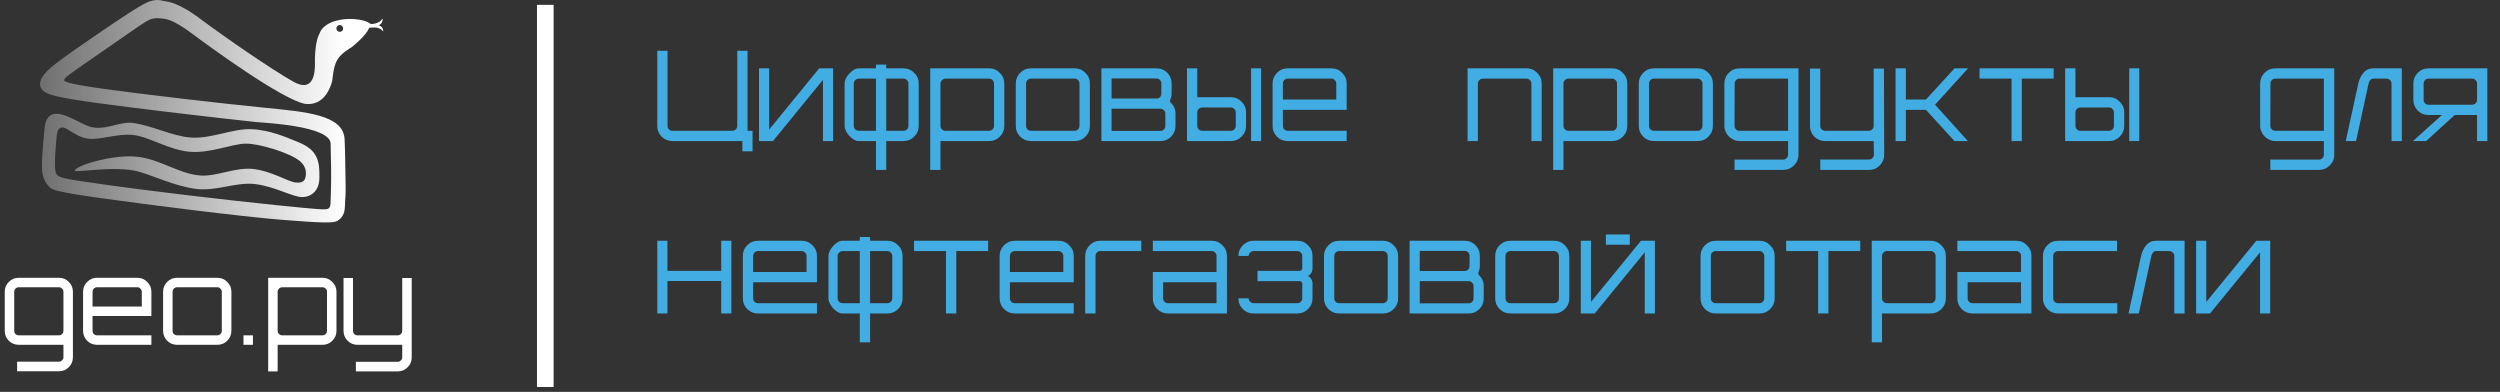 <svg width="319" height="50" viewBox="0 0 319 50" fill="none" xmlns="http://www.w3.org/2000/svg">
<rect x="0" y="0" width="319" height="50" fill="#333333" stroke="none"/>
<path fill-rule="evenodd" clip-rule="evenodd" d="M40.19 8.324C40.154 8.841 40.212 12.001 37.405 10.409C34.598 8.817 28.818 4.841 25.623 2.453C22.428 0.064 21.247 0.233 20.756 0.097C20.266 -0.039 19.852 -0.024 19.375 0.095C18.898 0.214 18.358 0.437 16.523 1.617C14.689 2.797 11.559 4.933 9.438 6.421C7.318 7.91 6.206 8.75 5.608 9.522C5.01 10.294 4.927 10.998 5.455 11.529C5.984 12.06 7.125 12.419 12.46 13.154C17.795 13.888 27.325 14.999 32.669 15.572C33.598 15.672 42.134 16.031 42.188 18.331C42.231 20.133 42.285 22.565 42.228 24.223C42.171 25.881 42.241 26.385 41.918 26.601C41.596 26.816 40.881 26.743 35.254 26.177C29.628 25.611 18.857 24.349 13.313 23.543C7.77 22.737 7.234 22.762 7.069 21.796C6.904 20.829 7.11 18.872 7.181 17.889C7.252 16.906 7.366 16.213 8.008 16.267C8.65 16.32 9.716 17.486 11.22 17.693C12.723 17.9 14.929 17.02 16.934 17.214C18.938 17.409 21.555 19.137 24.187 19.363C26.819 19.589 29.554 18.365 31.345 18.327C33.001 18.293 37.074 19.507 38.309 20.593C39.037 21.233 39.093 21.965 39.002 22.501C38.911 23.038 38.673 23.378 37.723 23.288C36.773 23.199 34.627 21.817 32.317 21.562C30.007 21.307 27.608 22.561 25.526 22.393C22.954 22.185 20.806 20.553 17.992 20.064C14.685 19.489 9.336 21.236 9.584 21.785C9.705 22.052 14.731 21.105 17.643 21.885C19.443 22.367 22.247 23.738 24.939 24.094C27.631 24.45 30.053 23.199 32.527 23.485C35.001 23.77 37.284 25.115 38.525 25.148C39.488 25.173 40.736 24.534 40.754 22.71C40.763 21.844 40.764 20.846 40.383 20.051C40.002 19.257 39.374 18.668 38.021 18.123C36.668 17.579 34.546 16.592 32.103 16.484C29.659 16.377 26.893 17.771 24.261 17.542C21.862 17.333 19.546 16.06 16.932 15.685C15.273 15.448 13.335 16.768 11.374 16.135C9.659 15.581 5.984 12.608 5.676 16.448C5.556 17.94 5.329 19.817 5.351 21.303C5.373 22.789 5.853 23.332 6.203 23.755C6.553 24.177 6.778 24.422 12.715 25.259C18.651 26.095 30.905 27.651 36.03 28.053C41.156 28.456 42.587 28.491 43.091 28.157C43.596 27.823 43.989 27.36 44.013 26.279C44.038 25.198 44.133 25.163 44.099 23.479C44.065 21.795 44.052 19.483 43.97 17.759C43.82 14.625 38.96 14.263 33.723 13.742C28.159 13.188 18.179 12.033 13.154 11.326C8.13 10.619 8.061 10.362 8.234 10.085C8.407 9.809 8.821 9.513 10.507 8.337C12.192 7.162 15.149 5.107 16.828 3.953C18.506 2.8 18.905 2.548 19.311 2.425C19.718 2.302 20.13 2.308 20.594 2.353C21.058 2.399 21.944 2.368 24.523 4.3C26.445 5.741 36.001 12.743 38.964 13.258C41.38 13.508 42.153 11.191 42.388 10.34C42.63 8.416 42.712 7.444 44.337 6.374C44.464 6.291 44.682 6.11 44.806 6.075C45.429 5.574 46.082 5.003 46.599 4.365C46.837 4.071 46.926 3.932 47.131 3.54C47.466 3.539 47.948 3.411 48.48 3.664C48.713 3.774 48.744 3.882 48.883 4.002C48.92 3.84 48.869 3.703 48.788 3.568C48.676 3.38 48.587 3.348 48.339 3.218C48.849 2.941 48.759 2.715 48.831 2.437L48.766 2.403C48.567 2.763 48.21 2.903 47.911 2.984C46.881 3.264 47.614 2.797 45.771 2.5C44.337 2.268 42.188 2.47 41.139 3.637C41.062 3.723 41.023 3.801 40.935 3.906C40.763 4.327 40.592 4.583 40.474 5.044C40.201 6.115 40.166 7.225 40.19 8.324ZM43.55 3.241C43.761 3.352 43.846 3.626 43.736 3.837C43.561 4.17 43.053 4.117 42.941 3.758C42.833 3.413 43.2 3.058 43.55 3.241Z" fill="url(#paint0_linear_1060_2)"/>
<path d="M9.305 45.575C9.305 46.076 9.133 46.499 8.789 46.843C8.444 47.197 8.022 47.373 7.52 47.373H2.182V46.15H7.52C7.678 46.15 7.81 46.091 7.919 45.973C8.036 45.864 8.095 45.732 8.095 45.575V43.997H2.389C1.897 43.997 1.475 43.825 1.121 43.481C0.777 43.127 0.605 42.704 0.605 42.212V37.228C0.605 36.737 0.777 36.319 1.121 35.975C1.475 35.621 1.897 35.444 2.389 35.444H7.52C8.022 35.444 8.444 35.621 8.789 35.975C9.133 36.319 9.305 36.737 9.305 37.228V45.575ZM2.389 42.788H7.52C7.678 42.788 7.81 42.733 7.919 42.625C8.036 42.507 8.095 42.37 8.095 42.212V37.228C8.095 37.071 8.036 36.938 7.919 36.83C7.81 36.712 7.678 36.653 7.52 36.653H2.389C2.232 36.653 2.094 36.712 1.976 36.83C1.868 36.938 1.814 37.071 1.814 37.228V42.212C1.814 42.37 1.868 42.507 1.976 42.625C2.094 42.733 2.232 42.788 2.389 42.788ZM17.518 35.444C18.019 35.444 18.442 35.621 18.786 35.975C19.14 36.319 19.317 36.737 19.317 37.228V40.325H11.811V42.212C11.811 42.37 11.865 42.507 11.973 42.625C12.091 42.733 12.229 42.788 12.386 42.788H19.317V43.997H12.386C11.895 43.997 11.472 43.825 11.118 43.481C10.774 43.127 10.602 42.704 10.602 42.212V37.228C10.602 36.737 10.774 36.319 11.118 35.975C11.472 35.621 11.895 35.444 12.386 35.444H17.518ZM11.811 39.116H18.093V37.228C18.093 37.071 18.034 36.938 17.916 36.83C17.808 36.712 17.675 36.653 17.518 36.653H12.386C12.229 36.653 12.091 36.712 11.973 36.83C11.865 36.938 11.811 37.071 11.811 37.228V39.116ZM22.596 35.444H27.727C28.229 35.444 28.651 35.621 28.995 35.975C29.349 36.319 29.526 36.737 29.526 37.228V42.212C29.526 42.704 29.349 43.127 28.995 43.481C28.651 43.825 28.229 43.997 27.727 43.997H22.596C22.104 43.997 21.682 43.825 21.328 43.481C20.984 43.127 20.812 42.704 20.812 42.212V37.228C20.812 36.737 20.984 36.319 21.328 35.975C21.682 35.621 22.104 35.444 22.596 35.444ZM27.727 36.653H22.596C22.439 36.653 22.301 36.712 22.183 36.83C22.075 36.938 22.021 37.071 22.021 37.228V42.212C22.021 42.37 22.075 42.507 22.183 42.625C22.301 42.733 22.439 42.788 22.596 42.788H27.727C27.885 42.788 28.017 42.733 28.125 42.625C28.244 42.507 28.302 42.37 28.302 42.212V37.228C28.302 37.071 28.244 36.938 28.125 36.83C28.017 36.712 27.885 36.653 27.727 36.653ZM32.275 42.788V43.997H31.066V42.788H32.275ZM41.15 35.444C41.641 35.444 42.059 35.621 42.403 35.975C42.757 36.319 42.934 36.737 42.934 37.228V42.212C42.934 42.704 42.757 43.127 42.403 43.481C42.059 43.825 41.641 43.997 41.15 43.997H35.428V47.388H34.219V35.444H41.15ZM41.725 42.212V37.228C41.725 37.071 41.666 36.938 41.548 36.83C41.44 36.712 41.307 36.653 41.15 36.653H36.018C35.861 36.653 35.723 36.712 35.605 36.83C35.487 36.938 35.428 37.071 35.428 37.228V42.212C35.428 42.37 35.487 42.507 35.605 42.625C35.723 42.733 35.861 42.788 36.018 42.788H41.15C41.307 42.788 41.44 42.733 41.548 42.625C41.666 42.507 41.725 42.37 41.725 42.212ZM52.535 45.589C52.535 46.091 52.362 46.513 52.018 46.857C51.674 47.211 51.252 47.388 50.75 47.388H45.412V46.164H50.75C50.908 46.164 51.04 46.105 51.148 45.987C51.266 45.879 51.325 45.746 51.325 45.589V43.997H45.619C45.127 43.997 44.705 43.825 44.351 43.481C44.007 43.127 43.834 42.704 43.834 42.212V35.474H45.044V42.212C45.044 42.37 45.098 42.507 45.206 42.625C45.324 42.733 45.461 42.788 45.619 42.788H50.75C50.908 42.788 51.04 42.733 51.148 42.625C51.266 42.507 51.325 42.37 51.325 42.212V35.474H52.535V45.589Z" fill="white"/>
<line x1="69.58" y1="0.618" x2="69.58" y2="49.378" stroke="white" stroke-width="2.126"/>
<path d="M85.802 18C85.269 18 84.81 17.813 84.426 17.44C84.052 17.056 83.866 16.597 83.866 16.064V6.48H85.178V16.064C85.178 16.235 85.237 16.384 85.354 16.512C85.482 16.629 85.631 16.688 85.802 16.688H93.434C93.605 16.688 93.754 16.629 93.882 16.512C94.01 16.384 94.074 16.235 94.074 16.064V6.48H95.386V16.688H96.026V19.312H94.73V18H85.802ZM104.53 8.72H106.306V18H105.01V10.192L98.626 18H96.85V8.72H98.146V16.528L104.53 8.72ZM115.292 8.72C115.825 8.72 116.279 8.912 116.652 9.296C117.036 9.669 117.228 10.123 117.228 10.656V16.064C117.228 16.597 117.036 17.056 116.652 17.44C116.279 17.813 115.825 18 115.292 18H113.084V21.68H111.772V18H109.564C109.361 18 109.153 17.936 108.94 17.808C108.737 17.68 108.545 17.52 108.364 17.328C108.193 17.136 108.049 16.928 107.932 16.704C107.825 16.48 107.772 16.267 107.772 16.064V10.656C107.772 10.453 107.825 10.24 107.932 10.016C108.049 9.792 108.193 9.584 108.364 9.392C108.545 9.2 108.737 9.04 108.94 8.912C109.153 8.784 109.361 8.72 109.564 8.72H111.772V8.24H113.084V8.72H115.292ZM115.916 16.064V10.656C115.916 10.485 115.852 10.341 115.724 10.224C115.607 10.096 115.463 10.032 115.292 10.032H113.084V16.688H115.292C115.463 16.688 115.607 16.629 115.724 16.512C115.852 16.384 115.916 16.235 115.916 16.064ZM111.772 10.032H109.58C109.409 10.032 109.26 10.096 109.132 10.224C109.004 10.341 108.94 10.485 108.94 10.656V16.064C108.94 16.235 109.004 16.384 109.132 16.512C109.26 16.629 109.409 16.688 109.58 16.688H111.772V10.032ZM126.214 8.72C126.747 8.72 127.201 8.912 127.574 9.296C127.958 9.669 128.15 10.123 128.15 10.656V16.064C128.15 16.597 127.958 17.056 127.574 17.44C127.201 17.813 126.747 18 126.214 18H120.006V21.68H118.694V8.72H126.214ZM126.838 16.064V10.656C126.838 10.485 126.774 10.341 126.646 10.224C126.529 10.096 126.385 10.032 126.214 10.032H120.646C120.475 10.032 120.326 10.096 120.198 10.224C120.07 10.341 120.006 10.485 120.006 10.656V16.064C120.006 16.235 120.07 16.384 120.198 16.512C120.326 16.629 120.475 16.688 120.646 16.688H126.214C126.385 16.688 126.529 16.629 126.646 16.512C126.774 16.384 126.838 16.235 126.838 16.064ZM131.552 8.72H137.12C137.664 8.72 138.122 8.912 138.496 9.296C138.88 9.669 139.072 10.123 139.072 10.656V16.064C139.072 16.597 138.88 17.056 138.496 17.44C138.122 17.813 137.664 18 137.12 18H131.552C131.018 18 130.56 17.813 130.176 17.44C129.802 17.056 129.616 16.597 129.616 16.064V10.656C129.616 10.123 129.802 9.669 130.176 9.296C130.56 8.912 131.018 8.72 131.552 8.72ZM137.12 10.032H131.552C131.381 10.032 131.232 10.096 131.104 10.224C130.986 10.341 130.928 10.485 130.928 10.656V16.064C130.928 16.235 130.986 16.384 131.104 16.512C131.232 16.629 131.381 16.688 131.552 16.688H137.12C137.29 16.688 137.434 16.629 137.552 16.512C137.68 16.384 137.744 16.235 137.744 16.064V10.656C137.744 10.485 137.68 10.341 137.552 10.224C137.434 10.096 137.29 10.032 137.12 10.032ZM149.29 12.8L149.354 13.072C149.78 13.467 149.994 13.941 149.994 14.496V16.08C149.994 16.613 149.807 17.067 149.434 17.44C149.06 17.813 148.607 18 148.074 18H140.538V8.72H147.578C148.111 8.72 148.564 8.907 148.938 9.28C149.311 9.653 149.498 10.107 149.498 10.64V11.952C149.498 12.24 149.428 12.523 149.29 12.8ZM147.578 10.016H142.458C142.042 10.016 141.834 10.016 141.834 10.016C141.834 10.016 141.834 10.224 141.834 10.64V12.576C141.823 12.576 141.866 12.576 141.962 12.576C142.058 12.576 142.223 12.576 142.458 12.576H147.578C147.748 12.576 147.892 12.517 148.01 12.4C148.127 12.272 148.186 12.123 148.186 11.952V10.64C148.186 10.469 148.127 10.325 148.01 10.208C147.892 10.08 147.748 10.016 147.578 10.016ZM148.698 16.08V14.496C148.698 14.325 148.634 14.181 148.506 14.064C148.388 13.936 148.244 13.872 148.074 13.872H141.834C141.834 13.872 141.834 13.936 141.834 14.064C141.834 14.181 141.834 14.325 141.834 14.496C141.834 15.669 141.834 16.272 141.834 16.304C141.834 16.336 141.834 16.469 141.834 16.704H148.074C148.244 16.704 148.388 16.645 148.506 16.528C148.634 16.4 148.698 16.251 148.698 16.08ZM151.46 18V8.72H152.772V12.4H157.06C157.593 12.4 158.046 12.592 158.42 12.976C158.804 13.349 158.996 13.803 158.996 14.336V16.064C158.996 16.597 158.804 17.056 158.42 17.44C158.046 17.813 157.593 18 157.06 18H151.46ZM157.684 14.336C157.684 14.165 157.62 14.021 157.492 13.904C157.374 13.776 157.23 13.712 157.06 13.712H153.412C153.241 13.712 153.092 13.776 152.964 13.904C152.836 14.021 152.772 14.165 152.772 14.336V16.064C152.772 16.235 152.836 16.384 152.964 16.512C153.092 16.629 153.241 16.688 153.412 16.688H157.06C157.23 16.688 157.374 16.629 157.492 16.512C157.62 16.384 157.684 16.235 157.684 16.064V14.336ZM159.636 8.72H160.916V18H159.636V8.72ZM169.885 8.72C170.429 8.72 170.888 8.912 171.261 9.296C171.645 9.669 171.837 10.123 171.837 10.656V14.016H163.693V16.064C163.693 16.235 163.752 16.384 163.869 16.512C163.997 16.629 164.147 16.688 164.317 16.688H171.837V18H164.317C163.784 18 163.325 17.813 162.941 17.44C162.568 17.056 162.381 16.597 162.381 16.064V10.656C162.381 10.123 162.568 9.669 162.941 9.296C163.325 8.912 163.784 8.72 164.317 8.72H169.885ZM163.693 12.704H170.509V10.656C170.509 10.485 170.445 10.341 170.317 10.224C170.2 10.096 170.056 10.032 169.885 10.032H164.317C164.147 10.032 163.997 10.096 163.869 10.224C163.752 10.341 163.693 10.485 163.693 10.656V12.704ZM194.784 8.72C195.318 8.72 195.771 8.912 196.144 9.296C196.528 9.669 196.72 10.123 196.72 10.656V18H195.408V10.656C195.408 10.485 195.344 10.341 195.216 10.224C195.099 10.096 194.955 10.032 194.784 10.032H189.216C189.046 10.032 188.896 10.096 188.768 10.224C188.64 10.341 188.576 10.485 188.576 10.656V18H187.264V8.72H194.784ZM205.706 8.72C206.239 8.72 206.693 8.912 207.066 9.296C207.45 9.669 207.642 10.123 207.642 10.656V16.064C207.642 16.597 207.45 17.056 207.066 17.44C206.693 17.813 206.239 18 205.706 18H199.498V21.68H198.186V8.72H205.706ZM206.33 16.064V10.656C206.33 10.485 206.266 10.341 206.138 10.224C206.021 10.096 205.877 10.032 205.706 10.032H200.138C199.967 10.032 199.818 10.096 199.69 10.224C199.562 10.341 199.498 10.485 199.498 10.656V16.064C199.498 16.235 199.562 16.384 199.69 16.512C199.818 16.629 199.967 16.688 200.138 16.688H205.706C205.877 16.688 206.021 16.629 206.138 16.512C206.266 16.384 206.33 16.235 206.33 16.064ZM211.044 8.72H216.612C217.156 8.72 217.615 8.912 217.988 9.296C218.372 9.669 218.564 10.123 218.564 10.656V16.064C218.564 16.597 218.372 17.056 217.988 17.44C217.615 17.813 217.156 18 216.612 18H211.044C210.511 18 210.052 17.813 209.668 17.44C209.295 17.056 209.108 16.597 209.108 16.064V10.656C209.108 10.123 209.295 9.669 209.668 9.296C210.052 8.912 210.511 8.72 211.044 8.72ZM216.612 10.032H211.044C210.873 10.032 210.724 10.096 210.596 10.224C210.479 10.341 210.42 10.485 210.42 10.656V16.064C210.42 16.235 210.479 16.384 210.596 16.512C210.724 16.629 210.873 16.688 211.044 16.688H216.612C216.783 16.688 216.927 16.629 217.044 16.512C217.172 16.384 217.236 16.235 217.236 16.064V10.656C217.236 10.485 217.172 10.341 217.044 10.224C216.927 10.096 216.783 10.032 216.612 10.032ZM221.326 21.68V20.368H227.534C227.705 20.368 227.849 20.304 227.966 20.176C228.094 20.059 228.158 19.915 228.158 19.744V18H221.966C221.71 18 221.465 17.947 221.23 17.84C220.995 17.733 220.787 17.595 220.606 17.424C220.435 17.243 220.297 17.035 220.19 16.8C220.083 16.565 220.03 16.32 220.03 16.064V10.656C220.03 10.123 220.217 9.669 220.59 9.296C220.974 8.912 221.433 8.72 221.966 8.72H229.486V19.744C229.486 20.277 229.294 20.731 228.91 21.104C228.537 21.488 228.078 21.68 227.534 21.68H221.326ZM221.966 10.032C221.795 10.032 221.646 10.096 221.518 10.224C221.401 10.341 221.342 10.485 221.342 10.656L221.326 16.064C221.326 16.235 221.39 16.384 221.518 16.512C221.646 16.629 221.795 16.688 221.966 16.688H228.158V10.032H221.966ZM240.424 19.728C240.424 20.272 240.237 20.731 239.864 21.104C239.49 21.488 239.032 21.68 238.488 21.68H232.264V20.352H238.488C238.658 20.352 238.802 20.288 238.92 20.16C239.048 20.043 239.112 19.899 239.112 19.728L239.08 18H232.888C232.354 18 231.896 17.813 231.512 17.44C231.138 17.056 230.952 16.597 230.952 16.064V8.752H232.264V16.064C232.264 16.235 232.322 16.384 232.44 16.512C232.568 16.629 232.717 16.688 232.888 16.688H238.456C238.626 16.688 238.77 16.629 238.888 16.512C239.016 16.384 239.08 16.235 239.08 16.064V8.752H240.392L240.424 19.728ZM249.394 8.72H251.122L246.914 13.36L251.106 18H249.394L245.746 14.016H243.186V18H241.874V8.72H243.186V12.704H245.746L249.394 8.72ZM252.592 8.72H262.048V10.032H257.984V18H256.672V10.032H252.592V8.72ZM263.514 18V8.72H264.826V12.4H269.114C269.648 12.4 270.101 12.592 270.474 12.976C270.858 13.349 271.05 13.803 271.05 14.336V16.064C271.05 16.597 270.858 17.056 270.474 17.44C270.101 17.813 269.648 18 269.114 18H263.514ZM269.738 14.336C269.738 14.165 269.674 14.021 269.546 13.904C269.429 13.776 269.285 13.712 269.114 13.712H265.466C265.296 13.712 265.146 13.776 265.018 13.904C264.89 14.021 264.826 14.165 264.826 14.336V16.064C264.826 16.235 264.89 16.384 265.018 16.512C265.146 16.629 265.296 16.688 265.466 16.688H269.114C269.285 16.688 269.429 16.629 269.546 16.512C269.674 16.384 269.738 16.235 269.738 16.064V14.336ZM271.69 8.72H272.97V18H271.69V8.72ZM289.693 21.68V20.368H295.901C296.072 20.368 296.216 20.304 296.333 20.176C296.461 20.059 296.525 19.915 296.525 19.744V18H290.333C290.077 18 289.832 17.947 289.597 17.84C289.362 17.733 289.154 17.595 288.973 17.424C288.802 17.243 288.664 17.035 288.557 16.8C288.45 16.565 288.397 16.32 288.397 16.064V10.656C288.397 10.123 288.584 9.669 288.957 9.296C289.341 8.912 289.8 8.72 290.333 8.72H297.853V19.744C297.853 20.277 297.661 20.731 297.277 21.104C296.904 21.488 296.445 21.68 295.901 21.68H289.693ZM290.333 10.032C290.162 10.032 290.013 10.096 289.885 10.224C289.768 10.341 289.709 10.485 289.709 10.656L289.693 16.064C289.693 16.235 289.757 16.384 289.885 16.512C290.013 16.629 290.162 16.688 290.333 16.688H296.525V10.032H290.333ZM306.471 8.72V18H305.159V10.656C305.159 10.485 305.095 10.341 304.967 10.224C304.839 10.096 304.69 10.032 304.519 10.032H302.855C302.684 10.032 302.546 10.096 302.439 10.224C302.343 10.341 302.274 10.485 302.231 10.656L300.631 18H299.319L300.919 10.656C301.036 10.123 301.255 9.669 301.575 9.296C301.895 8.912 302.322 8.72 302.855 8.72H306.471ZM307.944 10.656C307.944 10.123 308.131 9.669 308.504 9.296C308.877 8.912 309.336 8.72 309.88 8.72H317.384V18H316.072V14.672H313.224L309.576 18H307.896L311.592 14.672H309.88C309.336 14.672 308.877 14.485 308.504 14.112C308.131 13.728 307.944 13.269 307.944 12.736V10.656ZM315.448 13.36C315.619 13.36 315.763 13.301 315.88 13.184C316.008 13.056 316.072 12.907 316.072 12.736V10.656C316.072 10.485 316.008 10.341 315.88 10.224C315.763 10.096 315.619 10.032 315.448 10.032H309.88C309.709 10.032 309.56 10.096 309.432 10.224C309.315 10.341 309.256 10.485 309.256 10.656V12.736C309.256 12.907 309.315 13.056 309.432 13.184C309.56 13.301 309.709 13.36 309.88 13.36H315.448ZM92.026 34.56V30.72H93.322V40H92.026V35.856H85.162V40H83.866V30.72H85.162V34.56H92.026ZM102.292 30.72C102.836 30.72 103.294 30.912 103.668 31.296C104.052 31.669 104.244 32.123 104.244 32.656V36.016H96.1V38.064C96.1 38.235 96.158 38.384 96.276 38.512C96.404 38.629 96.553 38.688 96.724 38.688H104.244V40H96.724C96.19 40 95.732 39.813 95.348 39.44C94.974 39.056 94.788 38.597 94.788 38.064V32.656C94.788 32.123 94.974 31.669 95.348 31.296C95.732 30.912 96.19 30.72 96.724 30.72H102.292ZM96.1 34.704H102.916V32.656C102.916 32.485 102.852 32.341 102.724 32.224C102.606 32.096 102.462 32.032 102.292 32.032H96.724C96.553 32.032 96.404 32.096 96.276 32.224C96.158 32.341 96.1 32.485 96.1 32.656V34.704ZM113.23 30.72C113.763 30.72 114.216 30.912 114.59 31.296C114.974 31.669 115.166 32.123 115.166 32.656V38.064C115.166 38.597 114.974 39.056 114.59 39.44C114.216 39.813 113.763 40 113.23 40H111.022V43.68H109.71V40H107.502C107.299 40 107.091 39.936 106.878 39.808C106.675 39.68 106.483 39.52 106.302 39.328C106.131 39.136 105.987 38.928 105.87 38.704C105.763 38.48 105.71 38.267 105.71 38.064V32.656C105.71 32.453 105.763 32.24 105.87 32.016C105.987 31.792 106.131 31.584 106.302 31.392C106.483 31.2 106.675 31.04 106.878 30.912C107.091 30.784 107.299 30.72 107.502 30.72H109.71V30.24H111.022V30.72H113.23ZM113.854 38.064V32.656C113.854 32.485 113.79 32.341 113.662 32.224C113.544 32.096 113.4 32.032 113.23 32.032H111.022V38.688H113.23C113.4 38.688 113.544 38.629 113.662 38.512C113.79 38.384 113.854 38.235 113.854 38.064ZM109.71 32.032H107.518C107.347 32.032 107.198 32.096 107.07 32.224C106.942 32.341 106.878 32.485 106.878 32.656V38.064C106.878 38.235 106.942 38.384 107.07 38.512C107.198 38.629 107.347 38.688 107.518 38.688H109.71V32.032ZM116.631 30.72H126.087V32.032H122.023V40H120.711V32.032H116.631V30.72ZM135.057 30.72C135.601 30.72 136.06 30.912 136.433 31.296C136.817 31.669 137.009 32.123 137.009 32.656V36.016H128.865V38.064C128.865 38.235 128.924 38.384 129.041 38.512C129.169 38.629 129.319 38.688 129.489 38.688H137.009V40H129.489C128.956 40 128.497 39.813 128.113 39.44C127.74 39.056 127.553 38.597 127.553 38.064V32.656C127.553 32.123 127.74 31.669 128.113 31.296C128.497 30.912 128.956 30.72 129.489 30.72H135.057ZM128.865 34.704H135.681V32.656C135.681 32.485 135.617 32.341 135.489 32.224C135.372 32.096 135.228 32.032 135.057 32.032H129.489C129.319 32.032 129.169 32.096 129.041 32.224C128.924 32.341 128.865 32.485 128.865 32.656V34.704ZM140.411 30.72H145.627V32.032H140.411C140.241 32.032 140.091 32.096 139.963 32.224C139.846 32.341 139.787 32.485 139.787 32.656V40H138.475V32.656C138.475 32.123 138.662 31.669 139.035 31.296C139.419 30.912 139.878 30.72 140.411 30.72ZM154.604 30.72C155.148 30.72 155.607 30.912 155.98 31.296C156.364 31.669 156.556 32.123 156.556 32.656V40H149.036C148.503 40 148.044 39.813 147.66 39.44C147.287 39.056 147.1 38.597 147.1 38.064V34.704H155.228V32.656C155.228 32.485 155.164 32.341 155.036 32.224C154.919 32.096 154.775 32.032 154.604 32.032H147.1V30.72H154.604ZM155.228 38.688V36.016H148.412V38.064C148.412 38.235 148.471 38.384 148.588 38.512C148.716 38.629 148.866 38.688 149.036 38.688H155.228ZM165.542 38.688C165.713 38.688 165.857 38.629 165.974 38.512C166.102 38.384 166.166 38.235 166.166 38.064V36.192C166.166 36.107 166.134 36.032 166.07 35.968C166.006 35.904 165.931 35.872 165.846 35.872H160.454V34.56H165.846C165.931 34.56 166.006 34.528 166.07 34.464C166.134 34.4 166.166 34.325 166.166 34.24V32.656C166.166 32.485 166.102 32.341 165.974 32.224C165.857 32.096 165.713 32.032 165.542 32.032H159.942C159.793 32.032 159.649 32.101 159.51 32.24C159.382 32.368 159.318 32.507 159.318 32.656H158.022C158.022 32.389 158.07 32.139 158.166 31.904C158.273 31.669 158.411 31.467 158.582 31.296C158.763 31.115 158.966 30.976 159.19 30.88C159.425 30.773 159.675 30.72 159.942 30.72H165.542C166.075 30.72 166.529 30.912 166.902 31.296C167.286 31.669 167.478 32.123 167.478 32.656V34.24C167.478 34.4 167.451 34.544 167.398 34.672C167.345 34.789 167.281 34.891 167.206 34.976C167.142 35.051 167.073 35.109 166.998 35.152C166.934 35.184 166.881 35.2 166.838 35.2C166.881 35.2 166.934 35.221 166.998 35.264C167.073 35.307 167.142 35.371 167.206 35.456C167.281 35.541 167.345 35.648 167.398 35.776C167.451 35.893 167.478 36.032 167.478 36.192V38.064C167.478 38.597 167.286 39.056 166.902 39.44C166.529 39.813 166.075 40 165.542 40H159.942C159.675 40 159.425 39.952 159.19 39.856C158.966 39.749 158.763 39.611 158.582 39.44C158.411 39.259 158.273 39.051 158.166 38.816C158.07 38.581 158.022 38.331 158.022 38.064H159.318C159.318 38.213 159.382 38.357 159.51 38.496C159.649 38.624 159.793 38.688 159.942 38.688H165.542ZM170.88 30.72H176.448C176.992 30.72 177.451 30.912 177.824 31.296C178.208 31.669 178.4 32.123 178.4 32.656V38.064C178.4 38.597 178.208 39.056 177.824 39.44C177.451 39.813 176.992 40 176.448 40H170.88C170.347 40 169.888 39.813 169.504 39.44C169.131 39.056 168.944 38.597 168.944 38.064V32.656C168.944 32.123 169.131 31.669 169.504 31.296C169.888 30.912 170.347 30.72 170.88 30.72ZM176.448 32.032H170.88C170.709 32.032 170.56 32.096 170.432 32.224C170.315 32.341 170.256 32.485 170.256 32.656V38.064C170.256 38.235 170.315 38.384 170.432 38.512C170.56 38.629 170.709 38.688 170.88 38.688H176.448C176.619 38.688 176.763 38.629 176.88 38.512C177.008 38.384 177.072 38.235 177.072 38.064V32.656C177.072 32.485 177.008 32.341 176.88 32.224C176.763 32.096 176.619 32.032 176.448 32.032ZM188.618 34.8L188.682 35.072C189.108 35.467 189.322 35.941 189.322 36.496V38.08C189.322 38.613 189.135 39.067 188.762 39.44C188.388 39.813 187.935 40 187.402 40H179.866V30.72H186.906C187.439 30.72 187.892 30.907 188.266 31.28C188.639 31.653 188.826 32.107 188.826 32.64V33.952C188.826 34.24 188.756 34.523 188.618 34.8ZM186.906 32.016H181.786C181.37 32.016 181.162 32.016 181.162 32.016C181.162 32.016 181.162 32.224 181.162 32.64V34.576C181.151 34.576 181.194 34.576 181.29 34.576C181.386 34.576 181.551 34.576 181.786 34.576H186.906C187.076 34.576 187.22 34.517 187.338 34.4C187.455 34.272 187.514 34.123 187.514 33.952V32.64C187.514 32.469 187.455 32.325 187.338 32.208C187.22 32.08 187.076 32.016 186.906 32.016ZM188.026 38.08V36.496C188.026 36.325 187.962 36.181 187.834 36.064C187.716 35.936 187.572 35.872 187.402 35.872H181.162C181.162 35.872 181.162 35.936 181.162 36.064C181.162 36.181 181.162 36.325 181.162 36.496C181.162 37.669 181.162 38.272 181.162 38.304C181.162 38.336 181.162 38.469 181.162 38.704H187.402C187.572 38.704 187.716 38.645 187.834 38.528C187.962 38.4 188.026 38.251 188.026 38.08ZM192.724 30.72H198.292C198.836 30.72 199.294 30.912 199.668 31.296C200.052 31.669 200.244 32.123 200.244 32.656V38.064C200.244 38.597 200.052 39.056 199.668 39.44C199.294 39.813 198.836 40 198.292 40H192.724C192.19 40 191.732 39.813 191.348 39.44C190.974 39.056 190.788 38.597 190.788 38.064V32.656C190.788 32.123 190.974 31.669 191.348 31.296C191.732 30.912 192.19 30.72 192.724 30.72ZM198.292 32.032H192.724C192.553 32.032 192.404 32.096 192.276 32.224C192.158 32.341 192.1 32.485 192.1 32.656V38.064C192.1 38.235 192.158 38.384 192.276 38.512C192.404 38.629 192.553 38.688 192.724 38.688H198.292C198.462 38.688 198.606 38.629 198.724 38.512C198.852 38.384 198.916 38.235 198.916 38.064V32.656C198.916 32.485 198.852 32.341 198.724 32.224C198.606 32.096 198.462 32.032 198.292 32.032ZM203.006 38.528L209.39 30.72H211.166V40H209.87V32.192L203.486 40H201.71V30.72H203.006V38.528ZM204.91 29.92V31.232H207.966V29.92H204.91ZM218.927 30.72H224.495C225.039 30.72 225.497 30.912 225.871 31.296C226.255 31.669 226.447 32.123 226.447 32.656V38.064C226.447 38.597 226.255 39.056 225.871 39.44C225.497 39.813 225.039 40 224.495 40H218.927C218.393 40 217.935 39.813 217.551 39.44C217.177 39.056 216.991 38.597 216.991 38.064V32.656C216.991 32.123 217.177 31.669 217.551 31.296C217.935 30.912 218.393 30.72 218.927 30.72ZM224.495 32.032H218.927C218.756 32.032 218.607 32.096 218.479 32.224C218.361 32.341 218.303 32.485 218.303 32.656V38.064C218.303 38.235 218.361 38.384 218.479 38.512C218.607 38.629 218.756 38.688 218.927 38.688H224.495C224.665 38.688 224.809 38.629 224.927 38.512C225.055 38.384 225.119 38.235 225.119 38.064V32.656C225.119 32.485 225.055 32.341 224.927 32.224C224.809 32.096 224.665 32.032 224.495 32.032ZM227.913 30.72H237.369V32.032H233.305V40H231.993V32.032H227.913V30.72ZM246.355 30.72C246.888 30.72 247.341 30.912 247.715 31.296C248.099 31.669 248.291 32.123 248.291 32.656V38.064C248.291 38.597 248.099 39.056 247.715 39.44C247.341 39.813 246.888 40 246.355 40H240.147V43.68H238.835V30.72H246.355ZM246.979 38.064V32.656C246.979 32.485 246.915 32.341 246.787 32.224C246.669 32.096 246.525 32.032 246.355 32.032H240.787C240.616 32.032 240.467 32.096 240.339 32.224C240.211 32.341 240.147 32.485 240.147 32.656V38.064C240.147 38.235 240.211 38.384 240.339 38.512C240.467 38.629 240.616 38.688 240.787 38.688H246.355C246.525 38.688 246.669 38.629 246.787 38.512C246.915 38.384 246.979 38.235 246.979 38.064ZM257.26 30.72C257.804 30.72 258.263 30.912 258.636 31.296C259.02 31.669 259.212 32.123 259.212 32.656V40H251.692C251.159 40 250.7 39.813 250.316 39.44C249.943 39.056 249.756 38.597 249.756 38.064V34.704H257.884V32.656C257.884 32.485 257.82 32.341 257.692 32.224C257.575 32.096 257.431 32.032 257.26 32.032H249.756V30.72H257.26ZM257.884 38.688V36.016H251.068V38.064C251.068 38.235 251.127 38.384 251.244 38.512C251.372 38.629 251.522 38.688 251.692 38.688H257.884ZM262.614 38.688H270.166V40H262.614C262.081 40 261.622 39.813 261.238 39.44C260.865 39.056 260.678 38.597 260.678 38.064V32.656C260.678 32.123 260.865 31.669 261.238 31.296C261.622 30.912 262.081 30.72 262.614 30.72H270.134V32.032H262.614C262.444 32.032 262.294 32.096 262.166 32.224C262.049 32.341 261.99 32.485 261.99 32.656V38.064C261.99 38.235 262.049 38.384 262.166 38.512C262.294 38.629 262.444 38.688 262.614 38.688ZM278.752 30.72V40H277.44V32.656C277.44 32.485 277.376 32.341 277.248 32.224C277.12 32.096 276.971 32.032 276.8 32.032H275.136C274.966 32.032 274.827 32.096 274.72 32.224C274.624 32.341 274.555 32.485 274.512 32.656L272.912 40H271.6L273.2 32.656C273.318 32.123 273.536 31.669 273.856 31.296C274.176 30.912 274.603 30.72 275.136 30.72H278.752ZM287.905 30.72H289.681V40H288.385V32.192L282.001 40H280.225V30.72H281.521V38.528L287.905 30.72Z" fill="#42ADE2"/>
<defs>
<linearGradient id="paint0_linear_1060_2" x1="5.317" y1="18.681" x2="44.106" y2="18.681" gradientUnits="userSpaceOnUse">
<stop stop-color="white" stop-opacity="0.3"/>
<stop offset="1" stop-color="white"/>
</linearGradient>
</defs>
</svg>
